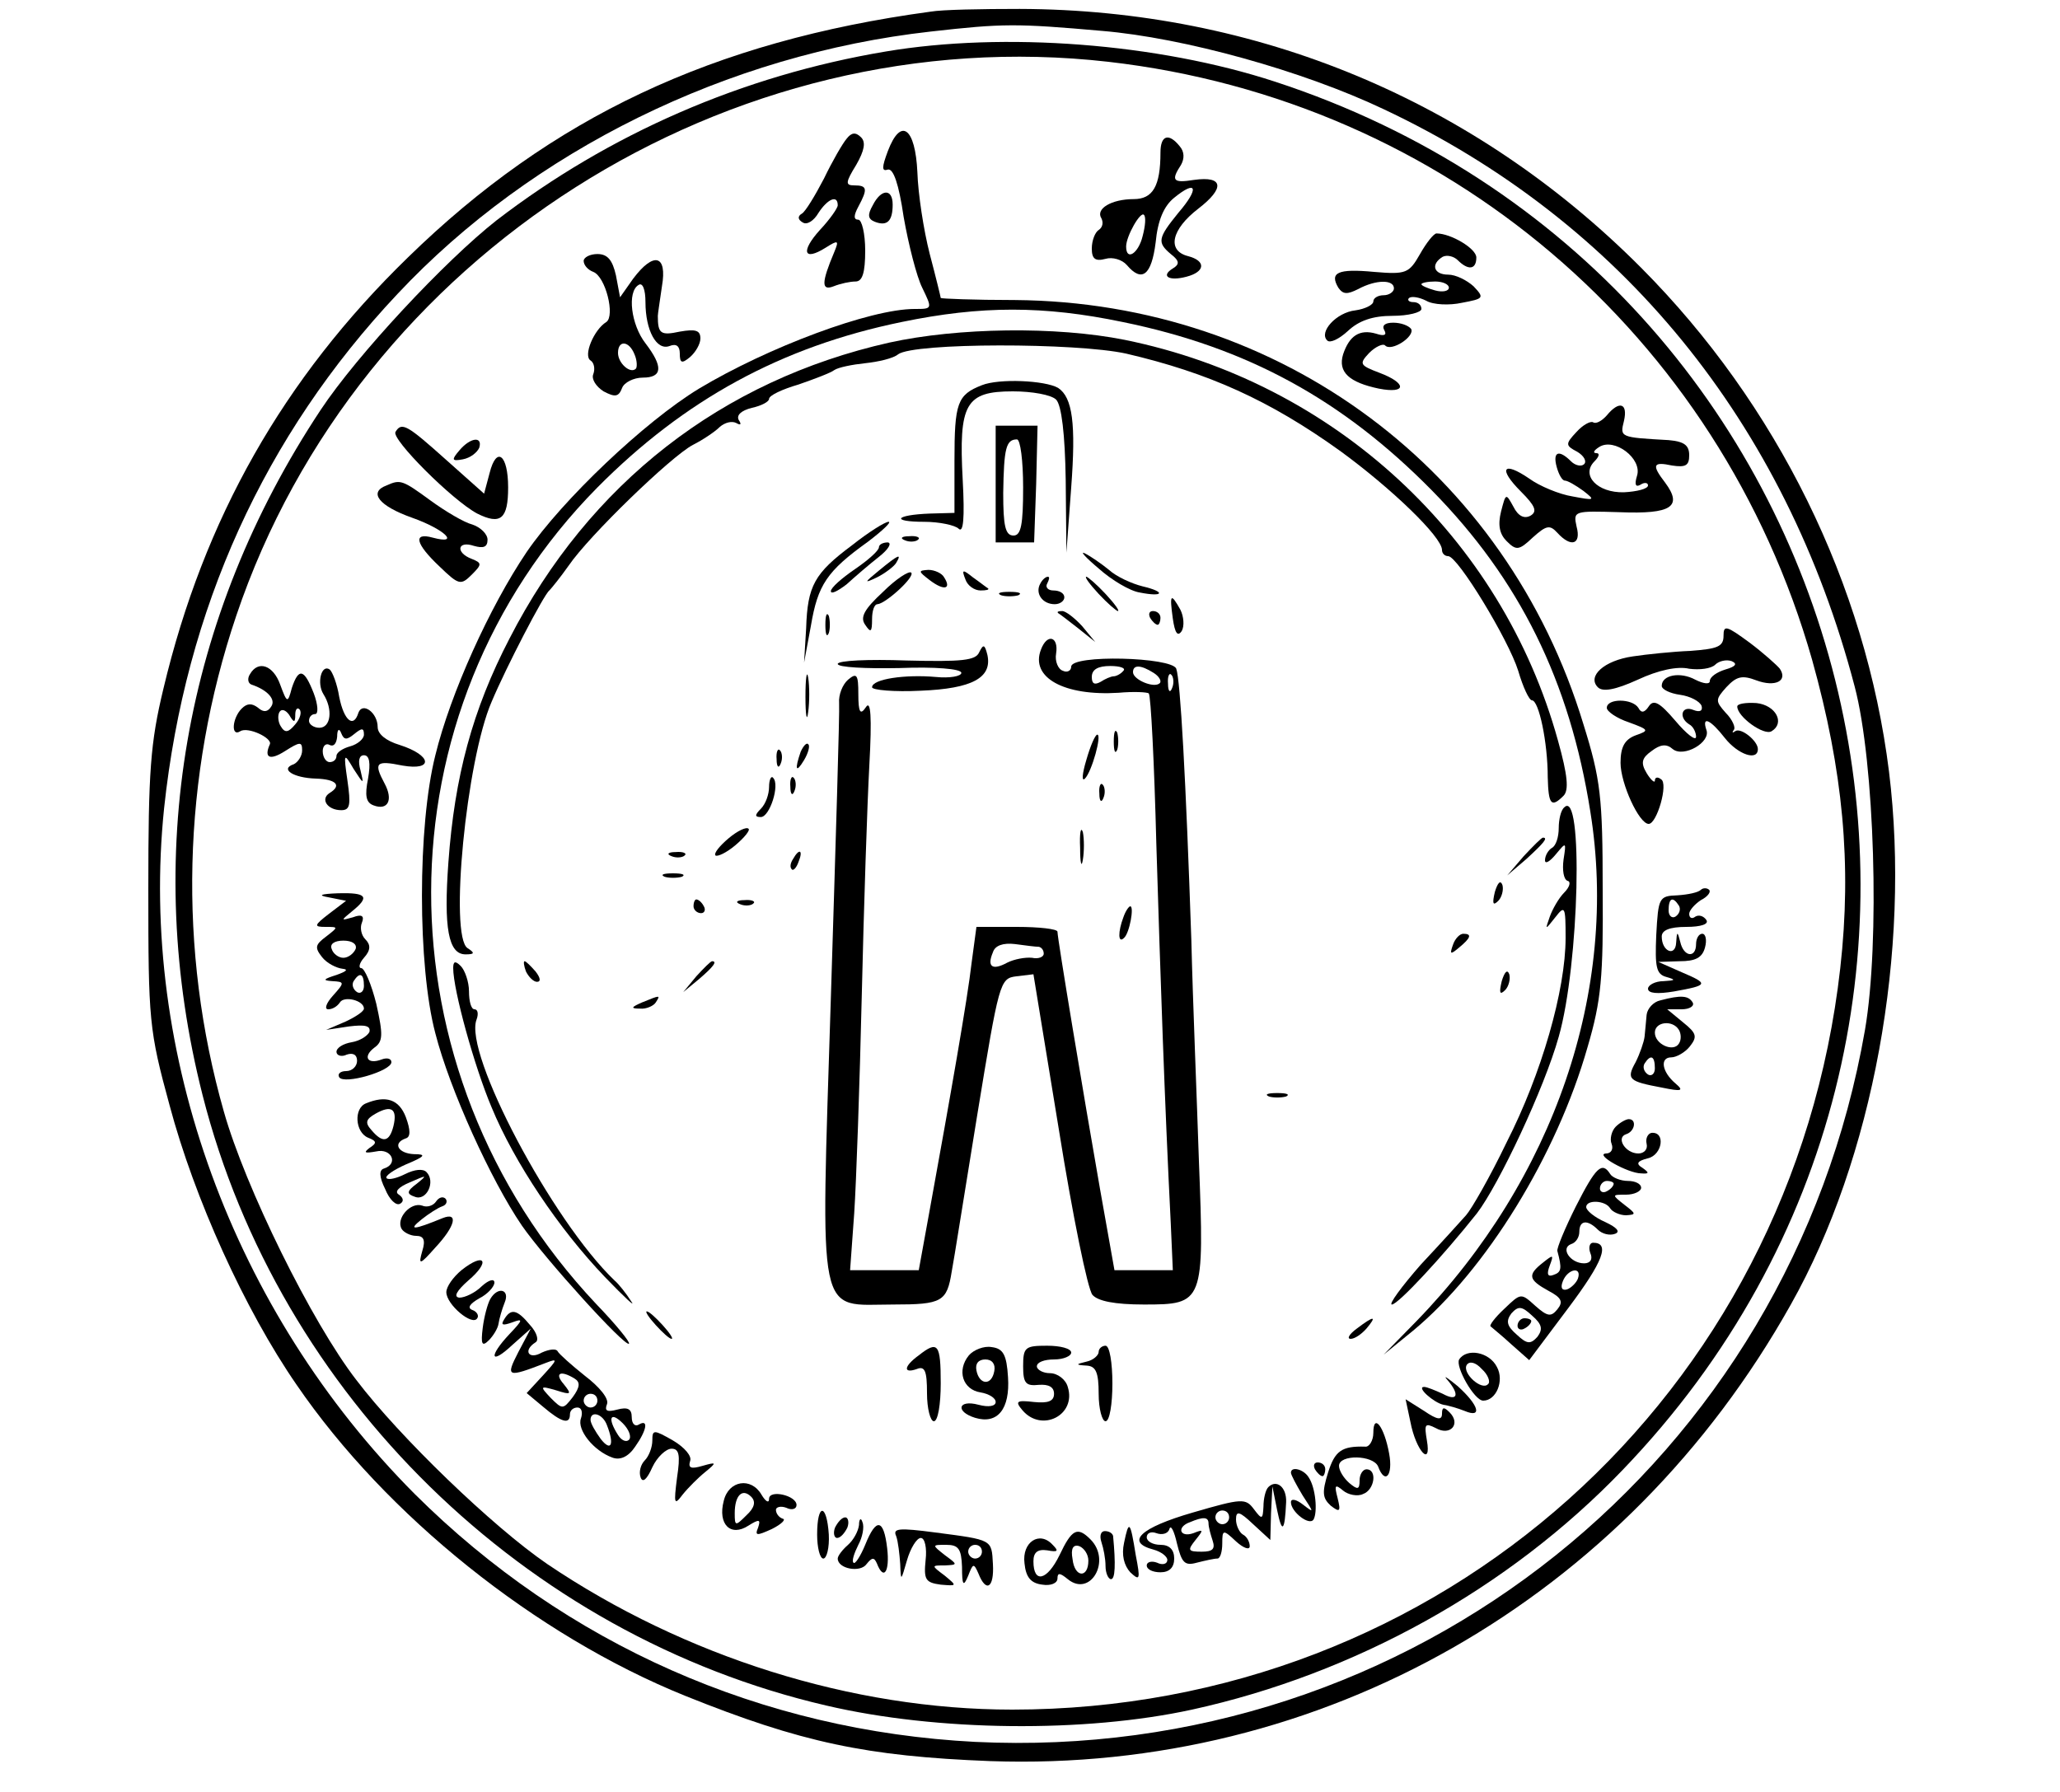 <?xml version="1.0" standalone="no"?>
<!DOCTYPE svg PUBLIC "-//W3C//DTD SVG 20010904//EN"
 "http://www.w3.org/TR/2001/REC-SVG-20010904/DTD/svg10.dtd">
<svg version="1.0" xmlns="http://www.w3.org/2000/svg"
 width="300pt" height="261pt" viewBox="0 0 300 261"
 preserveAspectRatio="xMidYMid meet">
<g transform="translate(0,261) scale(0.1,-0.1)"
fill="#000000" stroke="none">
<path d="M1355 2593 c-317 -43 -552 -154 -761 -358 -181 -176 -297 -380 -356
-628 -19 -79 -22 -120 -22 -292 0 -192 1 -205 31 -315 36 -135 109 -297 185
-407 130 -190 348 -365 566 -453 169 -68 264 -88 444 -95 482 -17 925 235
1166 665 120 213 175 516 143 776 -34 273 -163 535 -361 734 -243 244 -560
376 -905 377 -55 0 -113 -1 -130 -4z m250 -28 c119 -10 292 -58 410 -114 346
-163 585 -456 686 -841 29 -110 37 -372 15 -500 -109 -627 -660 -1068 -1296
-1037 -311 16 -596 142 -816 361 -265 266 -402 642 -365 999 31 290 146 543
340 749 196 209 481 349 776 382 106 12 125 12 250 1z"/>
<path d="M1290 2535 c-209 -35 -403 -120 -567 -246 -75 -59 -203 -196 -256
-276 -200 -302 -260 -651 -172 -998 111 -437 469 -787 908 -889 162 -38 377
-40 533 -6 237 52 461 176 627 349 632 657 362 1738 -506 2022 -171 56 -395
73 -567 44z m324 -15 c490 -56 890 -397 1025 -871 45 -161 58 -298 41 -449
-70 -622 -582 -1080 -1206 -1080 -233 0 -477 77 -677 212 -79 54 -215 185
-278 268 -65 84 -162 281 -193 391 -67 235 -61 488 18 722 177 526 718 870
1270 807z"/>
<path d="M1233 2408 c-6 -7 -21 -33 -33 -58 -13 -25 -27 -48 -32 -51 -7 -4 -6
-9 1 -13 6 -4 16 2 23 14 13 20 28 27 28 11 0 -4 -11 -20 -26 -36 -28 -31 -24
-46 8 -26 19 12 20 11 13 -6 -19 -45 -19 -57 -1 -50 10 4 24 7 32 7 10 0 14
13 14 45 0 25 -5 45 -10 45 -7 0 -7 6 0 19 14 26 13 31 -6 31 -13 0 -13 4 3
30 12 21 14 33 7 40 -8 8 -14 7 -21 -2z"/>
<path d="M1293 2390 c-9 -24 -9 -30 0 -27 8 2 16 -21 23 -69 7 -40 19 -87 27
-103 15 -31 15 -31 -11 -31 -65 0 -214 -56 -314 -116 -79 -48 -199 -162 -251
-238 -54 -80 -111 -206 -133 -296 -26 -103 -26 -307 0 -405 21 -82 81 -214
126 -280 34 -49 151 -178 156 -172 2 2 -19 28 -48 58 -321 341 -320 863 2
1189 127 128 268 205 443 241 116 24 207 24 322 0 181 -37 320 -113 450 -245
128 -130 201 -278 231 -468 42 -260 -53 -536 -253 -742 l-48 -49 43 35 c106
88 209 255 254 413 20 68 23 102 22 230 0 134 -3 160 -28 240 -112 370 -441
615 -828 618 -60 0 -108 2 -108 3 0 1 -7 30 -16 64 -9 35 -17 88 -18 119 -3
65 -24 81 -43 31z"/>
<path d="M1690 2388 c0 -49 -11 -68 -39 -68 -32 0 -56 -14 -47 -28 3 -6 2 -13
-4 -17 -5 -3 -10 -15 -10 -27 0 -15 5 -19 20 -15 10 3 24 -1 31 -9 22 -26 36
-15 42 33 3 32 12 53 27 65 33 27 37 14 6 -22 -30 -37 -31 -43 -11 -60 13 -10
13 -15 3 -21 -18 -11 -6 -19 20 -12 27 7 29 23 2 30 -31 8 -24 39 15 69 39 30
37 48 -6 42 -31 -5 -34 -1 -19 22 5 9 5 19 -2 27 -16 20 -28 16 -28 -9z m-26
-122 c-6 -25 -24 -37 -24 -15 0 15 21 52 26 46 3 -3 2 -16 -2 -31z"/>
<path d="M1271 2311 c-8 -14 -7 -20 3 -24 18 -7 26 1 26 25 0 24 -17 23 -29
-1z"/>
<path d="M2068 2240 c-16 -28 -20 -30 -67 -26 -53 5 -65 -1 -52 -23 7 -10 13
-10 29 -2 26 14 52 14 52 1 0 -5 -7 -10 -15 -10 -8 0 -15 -4 -15 -9 0 -5 -12
-11 -26 -13 -28 -3 -54 -32 -41 -44 4 -4 17 2 30 14 16 15 36 22 65 22 23 0
42 5 42 10 0 6 -5 10 -12 10 -6 0 -9 3 -6 6 4 3 15 1 25 -4 10 -6 34 -7 52 -3
32 6 33 7 17 24 -10 9 -26 17 -37 17 -21 0 -26 15 -8 26 6 3 16 1 22 -5 15
-15 27 -14 27 4 0 13 -37 35 -58 35 -4 0 -15 -14 -24 -30z m42 -49 c0 -5 -9
-7 -20 -4 -11 3 -20 7 -20 9 0 2 9 4 20 4 11 0 20 -4 20 -9z"/>
<path d="M850 2230 c0 -6 6 -13 14 -16 18 -7 32 -64 19 -73 -18 -11 -34 -49
-23 -56 5 -3 7 -12 4 -20 -3 -7 4 -18 15 -25 17 -9 22 -8 27 5 3 8 17 15 30
15 29 0 30 16 4 50 -21 27 -27 75 -10 85 6 4 10 -7 10 -25 0 -41 16 -71 35
-64 10 4 15 0 15 -11 0 -14 3 -15 15 -5 8 7 15 19 15 27 0 12 -7 14 -30 10
-28 -6 -32 -3 -32 23 0 3 3 22 6 43 8 46 -12 51 -42 11 l-19 -27 -6 32 c-5 22
-12 31 -27 31 -11 0 -20 -5 -20 -10z m74 -136 c4 -9 4 -19 2 -21 -8 -8 -26 8
-26 23 0 19 16 18 24 -2z"/>
<path d="M2016 2129 c4 -7 0 -9 -12 -5 -24 7 -39 -3 -48 -30 -8 -26 9 -41 52
-50 41 -8 41 8 1 23 -29 11 -30 13 -15 29 9 9 20 14 23 11 9 -10 44 13 38 24
-4 5 -15 9 -26 9 -12 0 -17 -4 -13 -11z"/>
<path d="M1295 2111 c-244 -55 -437 -205 -553 -431 -54 -104 -80 -201 -89
-326 -7 -96 0 -134 25 -134 13 0 14 2 3 9 -27 17 -2 274 35 359 21 50 76 156
84 162 3 3 16 19 28 36 30 44 149 159 181 176 14 7 32 19 39 26 8 7 18 9 24 6
7 -4 8 -2 4 4 -4 7 3 14 19 18 14 3 25 9 25 13 0 5 19 14 43 21 23 8 47 17 52
21 6 4 26 8 45 10 19 2 41 7 48 13 23 17 259 17 332 1 120 -28 209 -68 312
-142 74 -54 148 -125 148 -144 0 -5 4 -9 9 -9 14 0 88 -122 102 -167 7 -24 16
-43 20 -43 10 0 23 -61 23 -112 1 -40 5 -45 23 -27 8 8 6 30 -8 80 -82 297
-326 522 -631 584 -100 20 -243 18 -343 -4z"/>
<path d="M1430 2049 c-36 -14 -40 -26 -40 -110 l0 -76 -36 -1 c-51 -2 -57 -12
-8 -12 22 0 45 -5 50 -10 7 -7 9 15 6 71 -6 111 4 129 73 129 28 0 56 -5 63
-12 8 -8 13 -51 14 -117 l1 -106 7 95 c7 93 2 131 -19 145 -19 11 -86 14 -111
4z"/>
<path d="M2340 2005 c-7 -8 -16 -13 -20 -10 -4 2 -15 -4 -24 -14 -17 -18 -16
-20 1 -29 10 -6 14 -14 10 -18 -4 -4 -13 -2 -19 4 -18 18 -27 14 -21 -8 3 -11
8 -20 12 -20 4 0 16 -7 27 -15 18 -14 16 -14 -16 -8 -19 3 -48 15 -63 26 -38
26 -46 15 -12 -19 21 -21 24 -29 14 -35 -9 -5 -18 -1 -25 13 -11 20 -11 20
-18 -7 -5 -20 -2 -33 8 -43 14 -14 18 -14 38 5 20 18 25 19 36 7 20 -22 35
-17 28 9 -5 23 -4 23 63 21 75 -3 92 8 66 43 -20 26 -18 31 10 25 20 -3 25 0
25 15 0 15 -8 20 -30 22 -71 4 -71 4 -65 28 6 26 -7 30 -25 8z m44 -88 c-4
-13 -2 -17 5 -13 6 4 11 3 11 -1 0 -5 -16 -9 -35 -10 -39 -1 -63 25 -43 45 7
7 8 12 3 12 -6 0 -4 4 4 9 22 14 63 -17 55 -42z"/>
<path d="M576 1981 c-7 -10 83 -100 119 -119 34 -17 45 -8 45 38 0 48 -17 61
-27 21 l-8 -30 -55 49 c-57 51 -65 56 -74 41z"/>
<path d="M1450 1905 l0 -85 28 0 28 0 3 85 2 85 -31 0 -30 0 0 -85z m40 -5 c0
-54 -3 -70 -14 -70 -12 0 -15 14 -15 62 1 65 4 78 20 78 5 0 9 -31 9 -70z"/>
<path d="M669 1954 c-12 -14 -11 -16 5 -13 11 2 21 10 24 17 5 17 -13 15 -29
-4z"/>
<path d="M563 1903 c-27 -10 -11 -30 37 -47 48 -17 71 -40 30 -29 -29 8 -25
-9 10 -42 28 -27 31 -28 47 -12 15 15 15 17 0 23 -24 9 -21 27 3 19 14 -4 20
-2 20 9 0 8 -10 18 -22 22 -12 3 -39 19 -61 35 -41 30 -44 31 -64 22z"/>
<path d="M1241 1816 c-55 -41 -65 -59 -67 -121 l-3 -50 10 54 c10 59 23 79 83
122 21 16 35 29 30 29 -5 0 -29 -15 -53 -34z"/>
<path d="M1318 1823 c7 -3 16 -2 19 1 4 3 -2 6 -13 5 -11 0 -14 -3 -6 -6z"/>
<path d="M1280 1813 c0 -5 -16 -19 -35 -32 -19 -13 -35 -27 -35 -32 0 -5 10 0
23 10 12 11 33 29 47 40 14 11 19 20 13 21 -7 0 -13 -3 -13 -7z"/>
<path d="M1600 1782 c19 -17 46 -33 60 -35 35 -7 38 1 4 9 -16 4 -38 14 -49
24 -11 9 -27 20 -35 24 -8 4 1 -6 20 -22z"/>
<path d="M1280 1779 c-22 -18 -22 -19 -3 -10 12 6 25 16 28 21 9 15 3 12 -25
-11z"/>
<path d="M1286 1748 c-27 -25 -34 -37 -26 -48 8 -12 10 -11 10 8 0 12 3 22 8
22 12 1 55 40 49 46 -3 3 -22 -9 -41 -28z"/>
<path d="M1354 1765 c21 -16 32 -13 21 4 -3 6 -14 11 -23 11 -15 -1 -15 -2 2
-15z"/>
<path d="M1406 1766 c3 -9 13 -16 22 -16 8 0 13 1 11 3 -2 1 -12 9 -22 16 -15
12 -17 12 -11 -3z"/>
<path d="M1515 1760 c-8 -14 3 -30 21 -30 8 0 14 5 14 10 0 6 -7 10 -16 10 -8
0 -12 5 -9 10 3 6 4 10 1 10 -3 0 -8 -4 -11 -10z"/>
<path d="M1600 1745 c13 -14 26 -25 28 -25 3 0 -5 11 -18 25 -13 14 -26 25
-28 25 -3 0 5 -11 18 -25z"/>
<path d="M1458 1743 c6 -2 18 -2 25 0 6 3 1 5 -13 5 -14 0 -19 -2 -12 -5z"/>
<path d="M1708 1709 c3 -21 7 -27 13 -18 4 7 3 21 -2 31 -14 25 -16 23 -11
-13z"/>
<path d="M1202 1700 c0 -14 2 -19 5 -12 2 6 2 18 0 25 -3 6 -5 1 -5 -13z"/>
<path d="M1541 1717 c2 -1 15 -11 29 -22 l25 -20 -19 23 c-11 12 -24 22 -29
22 -6 0 -8 -1 -6 -3z"/>
<path d="M1675 1710 c3 -5 8 -10 11 -10 2 0 4 5 4 10 0 6 -5 10 -11 10 -5 0
-7 -4 -4 -10z"/>
<path d="M2510 1684 c0 -16 -9 -19 -48 -22 -26 -1 -64 -5 -84 -8 -42 -6 -67
-29 -51 -45 7 -7 25 -4 58 11 30 14 58 20 75 16 15 -2 32 0 38 6 5 5 16 8 24
5 9 -4 5 -8 -9 -12 -13 -4 -23 -11 -23 -17 0 -5 -9 -4 -21 2 -22 12 -49 7 -49
-9 0 -5 12 -11 27 -13 14 -2 28 -9 31 -16 2 -7 -2 -10 -12 -6 -17 7 -22 -11
-6 -21 6 -3 10 -12 10 -18 0 -7 -14 4 -30 23 -23 27 -32 32 -39 21 -6 -9 -11
-10 -15 -2 -9 14 -46 14 -46 0 0 -5 14 -15 32 -21 30 -11 30 -12 10 -19 -16
-6 -22 -17 -22 -40 0 -30 27 -89 41 -89 12 0 29 59 18 65 -5 4 -9 3 -9 -2 0
-4 -6 1 -12 11 -9 15 -7 22 7 32 13 10 22 11 31 3 16 -13 56 10 49 28 -7 21 6
15 27 -12 19 -24 48 -34 48 -16 0 12 -25 32 -33 26 -4 -3 -5 -2 -2 2 3 3 -2
15 -12 25 -15 17 -15 19 1 37 15 16 23 18 44 10 27 -10 46 -1 34 17 -4 5 -24
23 -44 38 -34 25 -38 26 -38 10z"/>
<path d="M1516 1664 c-16 -41 34 -68 113 -63 22 2 42 1 44 -1 3 -3 8 -102 11
-220 6 -196 12 -374 21 -552 l3 -68 -43 0 -42 0 -21 118 c-24 137 -62 365 -62
375 0 4 -27 7 -59 7 l-59 0 -7 -52 c-6 -53 -31 -195 -61 -360 l-16 -88 -50 0
-50 0 6 83 c3 45 8 188 11 317 3 129 8 280 11 335 4 72 2 96 -5 85 -8 -12 -11
-8 -11 19 0 28 -2 32 -15 21 -8 -7 -14 -22 -13 -34 1 -11 -5 -204 -12 -429
-15 -479 -21 -447 91 -447 71 0 78 4 85 48 3 15 19 117 37 227 32 195 33 200
57 203 l25 3 37 -226 c20 -125 42 -233 49 -241 8 -9 32 -14 75 -14 87 0 88 2
80 209 -3 91 -9 236 -11 321 -8 235 -16 380 -22 396 -6 17 -153 21 -153 3 0
-6 -6 -9 -12 -6 -7 2 -12 14 -10 25 4 25 -13 30 -22 6z m120 -31 c-4 -5 -11
-8 -14 -8 -4 0 -13 -4 -19 -8 -9 -5 -13 -3 -13 7 0 11 9 16 27 16 14 0 23 -3
19 -7z m44 -3 c8 -5 12 -12 9 -15 -8 -8 -39 5 -39 16 0 11 11 11 30 -1z m27
-22 c-3 -8 -6 -5 -6 6 -1 11 2 17 5 13 3 -3 4 -12 1 -19z m-194 -377 c4 -1 7
-5 7 -10 0 -5 -8 -8 -17 -6 -10 1 -26 -2 -36 -7 -22 -12 -30 -6 -21 15 3 10
15 14 32 12 15 -2 30 -4 35 -4z"/>
<path d="M1426 1660 c-5 -12 -25 -14 -106 -12 -55 2 -100 0 -100 -5 0 -5 41
-7 90 -6 51 2 90 -1 90 -7 0 -5 -17 -8 -37 -6 -45 4 -93 -3 -93 -15 0 -4 32
-7 71 -5 75 3 104 19 97 52 -4 16 -6 16 -12 4z"/>
<path d="M364 1628 c-4 -6 -3 -13 2 -15 24 -8 36 -22 29 -32 -5 -8 -11 -9 -19
-2 -9 7 -16 7 -24 -1 -14 -14 -16 -42 -2 -33 11 7 47 -10 43 -19 -9 -20 0 -24
22 -10 22 14 25 14 25 1 0 -8 -6 -17 -12 -20 -21 -7 -1 -20 32 -21 30 -1 38
-10 20 -21 -14 -9 -3 -25 17 -25 13 0 14 8 9 43 -6 41 -5 41 9 17 15 -23 15
-23 10 -2 -4 14 -2 22 5 22 8 0 10 -11 6 -34 -5 -25 -3 -35 8 -39 21 -8 29 8
16 32 -16 30 -13 34 26 26 46 -8 43 15 -4 30 -20 6 -32 16 -32 26 0 21 -22 37
-28 21 -7 -23 -21 -12 -28 23 -3 19 -10 37 -14 40 -12 8 -19 -20 -9 -36 14
-22 11 -49 -6 -49 -8 0 -15 5 -15 10 0 6 4 10 9 10 5 0 4 14 -2 30 -14 36 -22
38 -32 8 -6 -23 -7 -22 -17 5 -10 28 -32 36 -44 15z m66 -59 c0 8 3 11 6 8 4
-4 1 -14 -6 -22 -10 -12 -15 -13 -21 -3 -4 6 -5 16 -2 21 3 5 9 3 14 -4 7 -12
9 -12 9 0z m86 -28 c11 9 14 9 14 -1 0 -6 -9 -14 -20 -17 -11 -3 -20 -9 -20
-14 0 -5 -4 -9 -10 -9 -5 0 -10 7 -10 16 0 8 5 12 10 9 6 -3 10 2 11 12 0 11
3 13 6 5 4 -10 8 -10 19 -1z"/>
<path d="M1173 1595 c0 -27 2 -38 4 -22 2 15 2 37 0 50 -2 12 -4 0 -4 -28z"/>
<path d="M2530 1581 c0 -15 39 -43 50 -36 20 12 6 38 -22 41 -16 1 -28 -1 -28
-5z"/>
<path d="M1622 1530 c0 -14 2 -19 5 -12 2 6 2 18 0 25 -3 6 -5 1 -5 -13z"/>
<path d="M1582 1503 c-6 -20 -7 -32 -2 -27 10 10 25 64 18 64 -3 0 -10 -16
-16 -37z"/>
<path d="M1166 1515 c-9 -26 -7 -32 5 -12 6 10 9 21 6 23 -2 3 -7 -2 -11 -11z"/>
<path d="M1131 1504 c0 -11 3 -14 6 -6 3 7 2 16 -1 19 -3 4 -6 -2 -5 -13z"/>
<path d="M1120 1464 c0 -11 -5 -25 -12 -32 -9 -9 -9 -12 0 -12 13 0 28 47 18
57 -3 4 -6 -3 -6 -13z"/>
<path d="M1151 1464 c0 -11 3 -14 6 -6 3 7 2 16 -1 19 -3 4 -6 -2 -5 -13z"/>
<path d="M1601 1454 c0 -11 3 -14 6 -6 3 7 2 16 -1 19 -3 4 -6 -2 -5 -13z"/>
<path d="M2278 1434 c-5 -4 -8 -18 -8 -30 0 -13 -4 -26 -10 -29 -5 -3 -10 -11
-10 -18 0 -6 7 -2 16 9 15 18 15 18 11 -8 -2 -15 0 -29 6 -31 5 -1 3 -9 -5
-17 -8 -8 -17 -24 -21 -35 -7 -20 -7 -20 8 -1 14 18 15 16 15 -30 0 -76 -35
-198 -86 -298 -24 -50 -51 -97 -59 -106 -7 -8 -37 -41 -66 -72 -28 -32 -47
-58 -42 -58 9 0 74 70 124 133 32 42 98 182 119 257 30 105 36 363 8 334z"/>
<path d="M1061 1389 c-13 -11 -22 -22 -19 -25 3 -2 16 4 29 15 13 11 22 22 19
24 -3 3 -16 -3 -29 -14z"/>
<path d="M1573 1375 c0 -22 2 -30 4 -17 2 12 2 30 0 40 -3 9 -5 -1 -4 -23z"/>
<path d="M2219 1363 l-24 -28 28 24 c25 23 32 31 24 31 -2 0 -14 -12 -28 -27z"/>
<path d="M978 1363 c7 -3 16 -2 19 1 4 3 -2 6 -13 5 -11 0 -14 -3 -6 -6z"/>
<path d="M1155 1359 c-4 -6 -5 -12 -2 -15 2 -3 7 2 10 11 7 17 1 20 -8 4z"/>
<path d="M968 1333 c6 -2 18 -2 25 0 6 3 1 5 -13 5 -14 0 -19 -2 -12 -5z"/>
<path d="M2177 1311 c-4 -17 -3 -21 5 -13 5 5 8 16 6 23 -3 8 -7 3 -11 -10z"/>
<path d="M2477 1314 c-4 -4 -19 -7 -34 -8 -27 -1 -28 -3 -31 -58 -2 -47 0 -57
15 -61 14 -4 13 -5 -4 -6 -13 0 -23 -6 -23 -11 0 -7 14 -8 38 -4 50 9 51 11
11 28 l-34 15 31 1 c23 0 33 5 37 20 3 11 1 20 -4 20 -5 0 -9 -7 -9 -15 0 -21
-18 -19 -23 3 -4 16 -5 16 -6 -1 -1 -21 -21 -13 -21 9 0 9 11 14 36 14 21 0
33 4 29 10 -4 6 -11 8 -16 5 -5 -4 -9 -2 -9 4 0 5 8 14 17 20 10 5 15 12 12
15 -3 3 -9 3 -12 0z m-32 -23 c3 -5 1 -12 -5 -16 -5 -3 -10 1 -10 9 0 18 6 21
15 7z"/>
<path d="M479 1303 l25 -5 -25 -19 c-22 -17 -22 -19 -5 -19 19 0 19 0 1 -14
-16 -12 -17 -16 -6 -30 7 -9 21 -16 30 -17 9 -1 5 -4 -9 -9 -19 -6 -21 -8 -6
-9 18 -1 18 -2 1 -21 -10 -11 -13 -20 -7 -20 6 0 13 4 17 10 6 10 35 3 35 -9
0 -4 -12 -12 -27 -19 l-28 -12 33 5 c24 3 32 1 30 -8 -3 -6 -14 -13 -26 -15
-12 -2 -22 -8 -22 -14 0 -5 7 -8 15 -4 9 3 15 0 15 -9 0 -8 -7 -15 -16 -15 -8
0 -13 -4 -10 -9 7 -11 76 9 76 22 0 5 -6 7 -14 4 -21 -8 -28 4 -11 17 13 9 13
19 3 64 -7 28 -17 52 -22 52 -4 0 -3 7 4 15 10 11 10 19 2 27 -6 6 -8 17 -5
24 4 10 0 13 -13 8 -18 -5 -18 -5 -1 9 26 21 21 27 -20 26 -27 -1 -31 -3 -14
-6z m39 -75 c-3 -7 -11 -13 -18 -13 -7 0 -15 6 -17 13 -3 7 4 12 17 12 13 0
20 -5 18 -12z m12 -54 c0 -8 -5 -12 -10 -9 -6 4 -8 11 -5 16 9 14 15 11 15 -7z"/>
<path d="M1010 1290 c0 -5 5 -10 11 -10 5 0 7 5 4 10 -3 6 -8 10 -11 10 -2 0
-4 -4 -4 -10z"/>
<path d="M1078 1293 c7 -3 16 -2 19 1 4 3 -2 6 -13 5 -11 0 -14 -3 -6 -6z"/>
<path d="M1636 1274 c-8 -21 -8 -39 1 -30 8 7 15 46 9 46 -2 0 -7 -7 -10 -16z"/>
<path d="M2116 1234 c-5 -14 -4 -15 9 -4 17 14 19 20 6 20 -5 0 -12 -7 -15
-16z"/>
<path d="M660 1200 c0 -32 31 -144 56 -203 33 -80 98 -177 165 -247 29 -30 46
-46 38 -35 -7 11 -18 25 -24 30 -91 87 -220 331 -201 380 3 8 2 15 -3 15 -5 0
-8 12 -8 26 0 14 -6 31 -12 37 -8 8 -11 7 -11 -3z"/>
<path d="M766 1195 c4 -8 11 -15 16 -15 6 0 5 6 -2 15 -7 8 -14 15 -16 15 -2
0 -1 -7 2 -15z"/>
<path d="M1014 1188 l-19 -23 23 19 c21 18 27 26 19 26 -2 0 -12 -10 -23 -22z"/>
<path d="M2187 1181 c-4 -17 -3 -21 5 -13 5 5 8 16 6 23 -3 8 -7 3 -11 -10z"/>
<path d="M935 1150 c-16 -7 -17 -9 -3 -9 9 -1 20 4 23 9 7 11 7 11 -20 0z"/>
<path d="M2418 1153 c-10 -2 -19 -12 -20 -21 -1 -9 -2 -24 -3 -32 -1 -8 -7
-25 -13 -37 -14 -25 -10 -28 38 -37 29 -6 33 -5 20 6 -20 17 -23 38 -6 38 7 0
20 7 27 16 11 14 10 19 -10 35 l-23 19 21 0 c12 0 19 5 16 10 -6 10 -17 11
-47 3z m27 -43 c3 -5 4 -14 0 -20 -8 -13 -35 -1 -35 16 0 16 26 19 35 4z m-35
-56 c0 -8 -5 -12 -10 -9 -6 4 -8 11 -5 16 9 14 15 11 15 -7z"/>
<path d="M1848 1013 c6 -2 18 -2 25 0 6 3 1 5 -13 5 -14 0 -19 -2 -12 -5z"/>
<path d="M533 1003 c-18 -7 -16 -42 3 -50 13 -5 13 -8 2 -15 -9 -7 -7 -8 10
-5 22 5 33 -18 11 -25 -7 -2 -7 -12 2 -30 6 -15 16 -25 22 -21 5 3 5 8 -2 13
-7 4 -1 11 16 18 25 11 26 11 10 -2 -15 -11 -15 -15 -3 -19 17 -7 31 22 17 36
-5 5 -17 4 -31 -3 -12 -6 -24 -9 -27 -6 -3 3 10 12 28 20 29 12 30 15 12 15
-23 1 -32 16 -12 23 7 2 7 12 0 31 -10 26 -29 32 -58 20z m40 -33 c-6 -24 -16
-25 -32 -6 -10 11 -8 16 6 24 23 13 32 7 26 -18z"/>
<path d="M2353 969 c-6 -6 -9 -18 -6 -25 3 -8 -1 -14 -8 -14 -18 -1 32 -29 51
-29 12 -1 12 1 2 8 -10 6 -8 10 8 14 21 5 26 39 5 37 -5 -1 -9 -8 -7 -16 2 -8
-4 -14 -12 -14 -19 0 -33 23 -18 28 13 4 16 22 4 22 -4 0 -13 -5 -19 -11z"/>
<path d="M2295 853 c-16 -32 -28 -61 -27 -65 7 -26 6 -31 -6 -35 -8 -3 -10 1
-5 14 6 16 5 16 -10 4 -23 -18 -21 -25 8 -41 19 -10 22 -16 13 -27 -9 -11 -14
-11 -32 5 -21 19 -21 19 -45 -4 -14 -13 -23 -25 -20 -26 2 -2 16 -13 30 -26
l26 -23 57 76 c51 68 61 95 36 95 -5 0 -7 -7 -4 -15 4 -9 0 -15 -9 -15 -20 0
-35 22 -19 28 7 2 12 10 12 18 0 17 12 18 27 3 6 -6 17 -9 25 -6 8 3 3 9 -14
17 -16 7 -28 17 -28 22 0 11 28 10 35 -2 3 -5 14 -10 23 -10 15 1 15 2 -2 15
-19 15 -19 15 2 15 12 0 22 5 22 10 0 6 -9 10 -19 10 -11 0 -23 5 -26 10 -12
19 -21 10 -50 -47z m55 33 c0 -3 -4 -8 -10 -11 -5 -3 -10 -1 -10 4 0 6 5 11
10 11 6 0 10 -2 10 -4z m-52 -138 c-2 -6 -10 -14 -16 -16 -7 -2 -10 2 -6 12 7
18 28 22 22 4z m-59 -85 c-10 -11 -15 -11 -30 3 -15 13 -16 20 -8 31 10 11 15
11 30 -3 15 -13 16 -20 8 -31z"/>
<path d="M2210 679 c0 -5 5 -7 10 -4 6 3 10 8 10 11 0 2 -4 4 -10 4 -5 0 -10
-5 -10 -11z"/>
<path d="M635 860 c-4 -6 -13 -9 -20 -6 -17 6 -39 -19 -30 -34 3 -5 13 -10 21
-10 11 0 14 -6 9 -22 -6 -21 -4 -21 19 5 29 31 34 52 11 43 -44 -18 -51 -18
-31 -2 10 8 24 17 30 19 6 2 8 7 5 11 -4 4 -10 2 -14 -4z"/>
<path d="M672 760 c-12 -10 -22 -24 -22 -32 0 -18 38 -50 45 -38 3 4 -1 10 -7
12 -8 3 -4 9 10 17 12 6 22 17 22 23 0 6 -8 4 -18 -5 -10 -10 -25 -17 -33 -17
-9 1 -4 10 13 25 33 28 24 42 -10 15z"/>
<path d="M714 718 c-4 -7 -9 -26 -11 -42 -3 -24 -1 -28 9 -18 6 6 13 17 14 24
1 7 5 21 9 31 8 19 -10 24 -21 5z"/>
<path d="M734 688 c-5 -8 -2 -9 12 -4 16 6 16 4 -4 -17 -31 -33 -28 -46 4 -16
l27 24 -18 -34 c-19 -37 -17 -38 40 -16 18 7 17 5 -4 -18 l-24 -26 24 -20 c27
-23 39 -26 39 -11 0 6 5 10 11 10 6 0 8 -7 5 -16 -6 -16 18 -47 46 -57 11 -4
23 1 33 16 17 24 20 41 5 32 -5 -3 -10 1 -10 11 0 12 -6 15 -21 11 -15 -4 -19
-2 -15 8 3 8 -11 25 -32 41 -20 16 -38 32 -40 36 -2 4 -12 3 -23 -2 -19 -11
-28 3 -9 15 5 3 2 14 -8 25 -19 23 -28 25 -38 8z m103 -86 c8 -5 8 -12 -3 -27
-14 -18 -15 -18 -32 -1 -16 17 -16 18 8 11 22 -7 23 -6 11 9 -14 16 -5 21 16
8z m33 -32 c0 -5 -4 -10 -10 -10 -5 0 -10 5 -10 10 0 6 5 10 10 10 6 0 10 -4
10 -10z m14 -36 c11 -28 6 -39 -9 -20 -8 11 -15 23 -15 28 0 14 18 9 24 -8z
m32 -21 c-4 -4 -11 -1 -16 7 -16 25 -11 35 7 17 9 -9 13 -20 9 -24z"/>
<path d="M955 680 c10 -11 20 -20 23 -20 3 0 -3 9 -13 20 -10 11 -20 20 -23
20 -3 0 3 -9 13 -20z"/>
<path d="M1976 675 c-11 -8 -15 -15 -9 -15 6 0 16 7 23 15 16 19 11 19 -14 0z"/>
<path d="M1338 636 c-22 -16 -23 -27 -3 -20 12 5 15 -3 15 -35 0 -23 5 -41 10
-41 6 0 10 25 10 55 0 58 -4 63 -32 41z"/>
<path d="M1411 636 c-18 -22 -9 -50 17 -54 12 -2 22 -8 22 -14 0 -6 -10 -8
-25 -4 -30 8 -34 -10 -5 -19 33 -10 51 13 48 59 -2 33 -7 42 -24 44 -11 2 -26
-4 -33 -12z m37 -23 c-4 -22 -22 -20 -26 1 -2 10 3 16 13 16 10 0 15 -7 13
-17z"/>
<path d="M1490 620 c0 -25 4 -29 23 -27 14 1 22 -3 22 -13 0 -11 -9 -14 -29
-12 -26 3 -28 1 -17 -12 28 -33 79 -7 66 34 -3 11 -15 20 -26 20 -10 0 -19 5
-19 10 0 6 11 10 25 10 14 0 25 5 25 10 0 6 -16 10 -35 10 -32 0 -35 -2 -35
-30z"/>
<path d="M1600 641 c0 -5 -8 -12 -17 -14 -17 -4 -17 -5 0 -6 13 -1 17 -10 17
-41 0 -22 5 -40 10 -40 6 0 10 25 10 55 0 30 -4 55 -10 55 -5 0 -10 -4 -10 -9z"/>
<path d="M2125 630 c-6 -10 22 -60 35 -60 19 0 31 29 20 49 -11 22 -44 28 -55
11z m42 -36 c-9 -10 -38 16 -31 28 4 6 13 4 22 -6 9 -8 13 -19 9 -22z"/>
<path d="M2108 600 c18 -21 15 -32 -7 -20 -11 5 -23 10 -27 10 -12 0 14 -23
28 -26 7 -1 21 -5 31 -9 26 -11 21 8 -10 36 -16 13 -22 17 -15 9z"/>
<path d="M2054 539 c8 -42 31 -67 24 -27 -4 24 -3 26 13 18 21 -12 37 6 20 23
-8 8 -11 8 -11 -2 0 -10 -7 -9 -26 4 l-27 17 7 -33z"/>
<path d="M2000 523 c0 -11 -6 -21 -12 -20 -34 1 -44 -6 -54 -38 -9 -29 -8 -37
4 -48 13 -10 15 -9 10 11 -5 19 -4 21 8 11 7 -6 21 -9 29 -5 17 6 21 36 5 36
-5 0 -10 -7 -10 -16 0 -14 -3 -14 -15 -4 -8 7 -15 18 -15 25 0 17 50 16 57 -1
10 -27 22 -13 16 19 -7 39 -23 60 -23 30z"/>
<path d="M950 512 c0 -10 -5 -23 -11 -29 -6 -6 -9 -17 -6 -25 3 -8 9 -3 17 15
7 15 20 27 28 27 11 0 13 -9 8 -42 -5 -39 -4 -41 8 -25 8 10 23 25 33 33 17
14 17 15 -4 9 -17 -5 -21 -3 -18 7 3 7 -8 20 -25 30 -28 16 -30 16 -30 0z"/>
<path d="M1915 470 c3 -5 8 -10 11 -10 2 0 4 5 4 10 0 6 -5 10 -11 10 -5 0 -7
-4 -4 -10z"/>
<path d="M1880 465 c0 -3 8 -18 17 -33 17 -26 17 -26 0 -13 -9 7 -17 9 -17 3
0 -14 27 -35 33 -25 6 11 3 46 -7 61 -7 12 -26 17 -26 7z"/>
<path d="M1054 424 c-9 -34 10 -53 36 -36 16 10 18 9 14 -3 -5 -12 -2 -12 20
-2 14 7 21 14 16 15 -6 2 -10 8 -10 13 0 4 7 6 15 3 8 -4 15 -2 15 4 0 14 -40
23 -40 9 0 -7 -5 -4 -11 6 -15 26 -48 21 -55 -9z m33 -21 c-16 -16 -17 -16
-17 3 0 26 11 37 24 24 7 -7 5 -16 -7 -27z"/>
<path d="M1847 444 c-4 -4 -7 -17 -7 -28 -1 -19 -2 -20 -14 -4 -12 16 -17 16
-89 -5 -76 -22 -99 -43 -57 -54 11 -3 20 -10 20 -15 0 -6 -7 -8 -15 -4 -8 3
-15 1 -15 -4 0 -6 9 -10 20 -10 13 0 20 7 20 20 0 13 -7 20 -20 20 -11 0 -20
5 -20 11 0 6 6 9 14 6 8 -3 17 -1 19 6 2 7 7 -3 11 -21 7 -28 11 -33 29 -28
12 3 25 6 30 6 4 0 7 10 7 22 0 20 1 21 20 3 11 -10 20 -13 20 -7 0 6 -4 14
-10 17 -5 3 -10 13 -10 22 0 13 5 12 25 -7 l25 -23 1 39 2 39 7 -35 c7 -34 11
-31 13 12 1 22 -14 34 -26 22z m-57 -44 c0 -5 -4 -10 -10 -10 -5 0 -10 5 -10
10 0 6 5 10 10 10 6 0 10 -4 10 -10z m-30 -9 c0 -5 3 -16 6 -25 4 -12 0 -16
-16 -16 -20 0 -21 2 -9 17 12 15 12 16 -3 10 -20 -7 -25 9 -5 16 19 8 27 8 27
-2z"/>
<path d="M1190 375 c0 -19 4 -35 9 -35 5 0 9 16 8 35 -3 46 -17 46 -17 0z"/>
<path d="M1216 385 c-3 -8 -1 -15 3 -15 5 0 11 7 15 15 3 8 1 15 -3 15 -5 0
-11 -7 -15 -15z"/>
<path d="M1251 389 c-1 -9 -8 -22 -16 -29 -8 -7 -15 -16 -15 -20 0 -15 33 -21
42 -8 8 10 11 10 15 1 10 -26 19 -12 15 22 -5 43 -16 45 -32 5 -7 -17 -15 -29
-17 -26 -3 2 1 14 7 26 6 11 9 26 6 33 -2 7 -5 5 -5 -4z"/>
<path d="M1305 373 c3 -8 5 -27 6 -41 1 -26 1 -25 10 6 5 17 14 32 20 32 6 0
9 -15 7 -32 -3 -29 0 -33 22 -36 24 -2 24 -2 6 13 -20 15 -20 15 0 15 19 1 19
1 0 15 -19 15 -19 15 2 15 18 0 22 -6 23 -32 0 -27 2 -30 9 -13 7 18 8 19 15
3 11 -28 23 -21 21 14 -2 36 0 35 -84 46 -53 7 -62 6 -57 -5z m125 -23 c0 -5
-4 -10 -10 -10 -5 0 -10 5 -10 10 0 6 5 10 10 10 6 0 10 -4 10 -10z"/>
<path d="M1637 363 c-4 -18 0 -33 9 -43 14 -13 15 -11 8 25 -8 50 -10 52 -17
18z"/>
<path d="M1543 345 c-18 -37 -38 -42 -38 -9 0 13 6 18 20 16 16 -3 17 -1 8 8
-19 21 -45 4 -41 -27 2 -20 9 -29 26 -31 12 -2 22 2 22 9 0 9 4 8 15 -1 33
-27 64 27 33 58 -19 19 -27 15 -45 -23z m42 -8 c0 -26 -20 -25 -23 2 -3 16 1
22 10 19 7 -3 13 -12 13 -21z"/>
<path d="M1604 364 c3 -9 6 -24 6 -35 0 -10 4 -19 8 -19 6 0 7 21 3 63 -1 4
-6 7 -12 7 -6 0 -8 -7 -5 -16z"/>
</g>
</svg>
